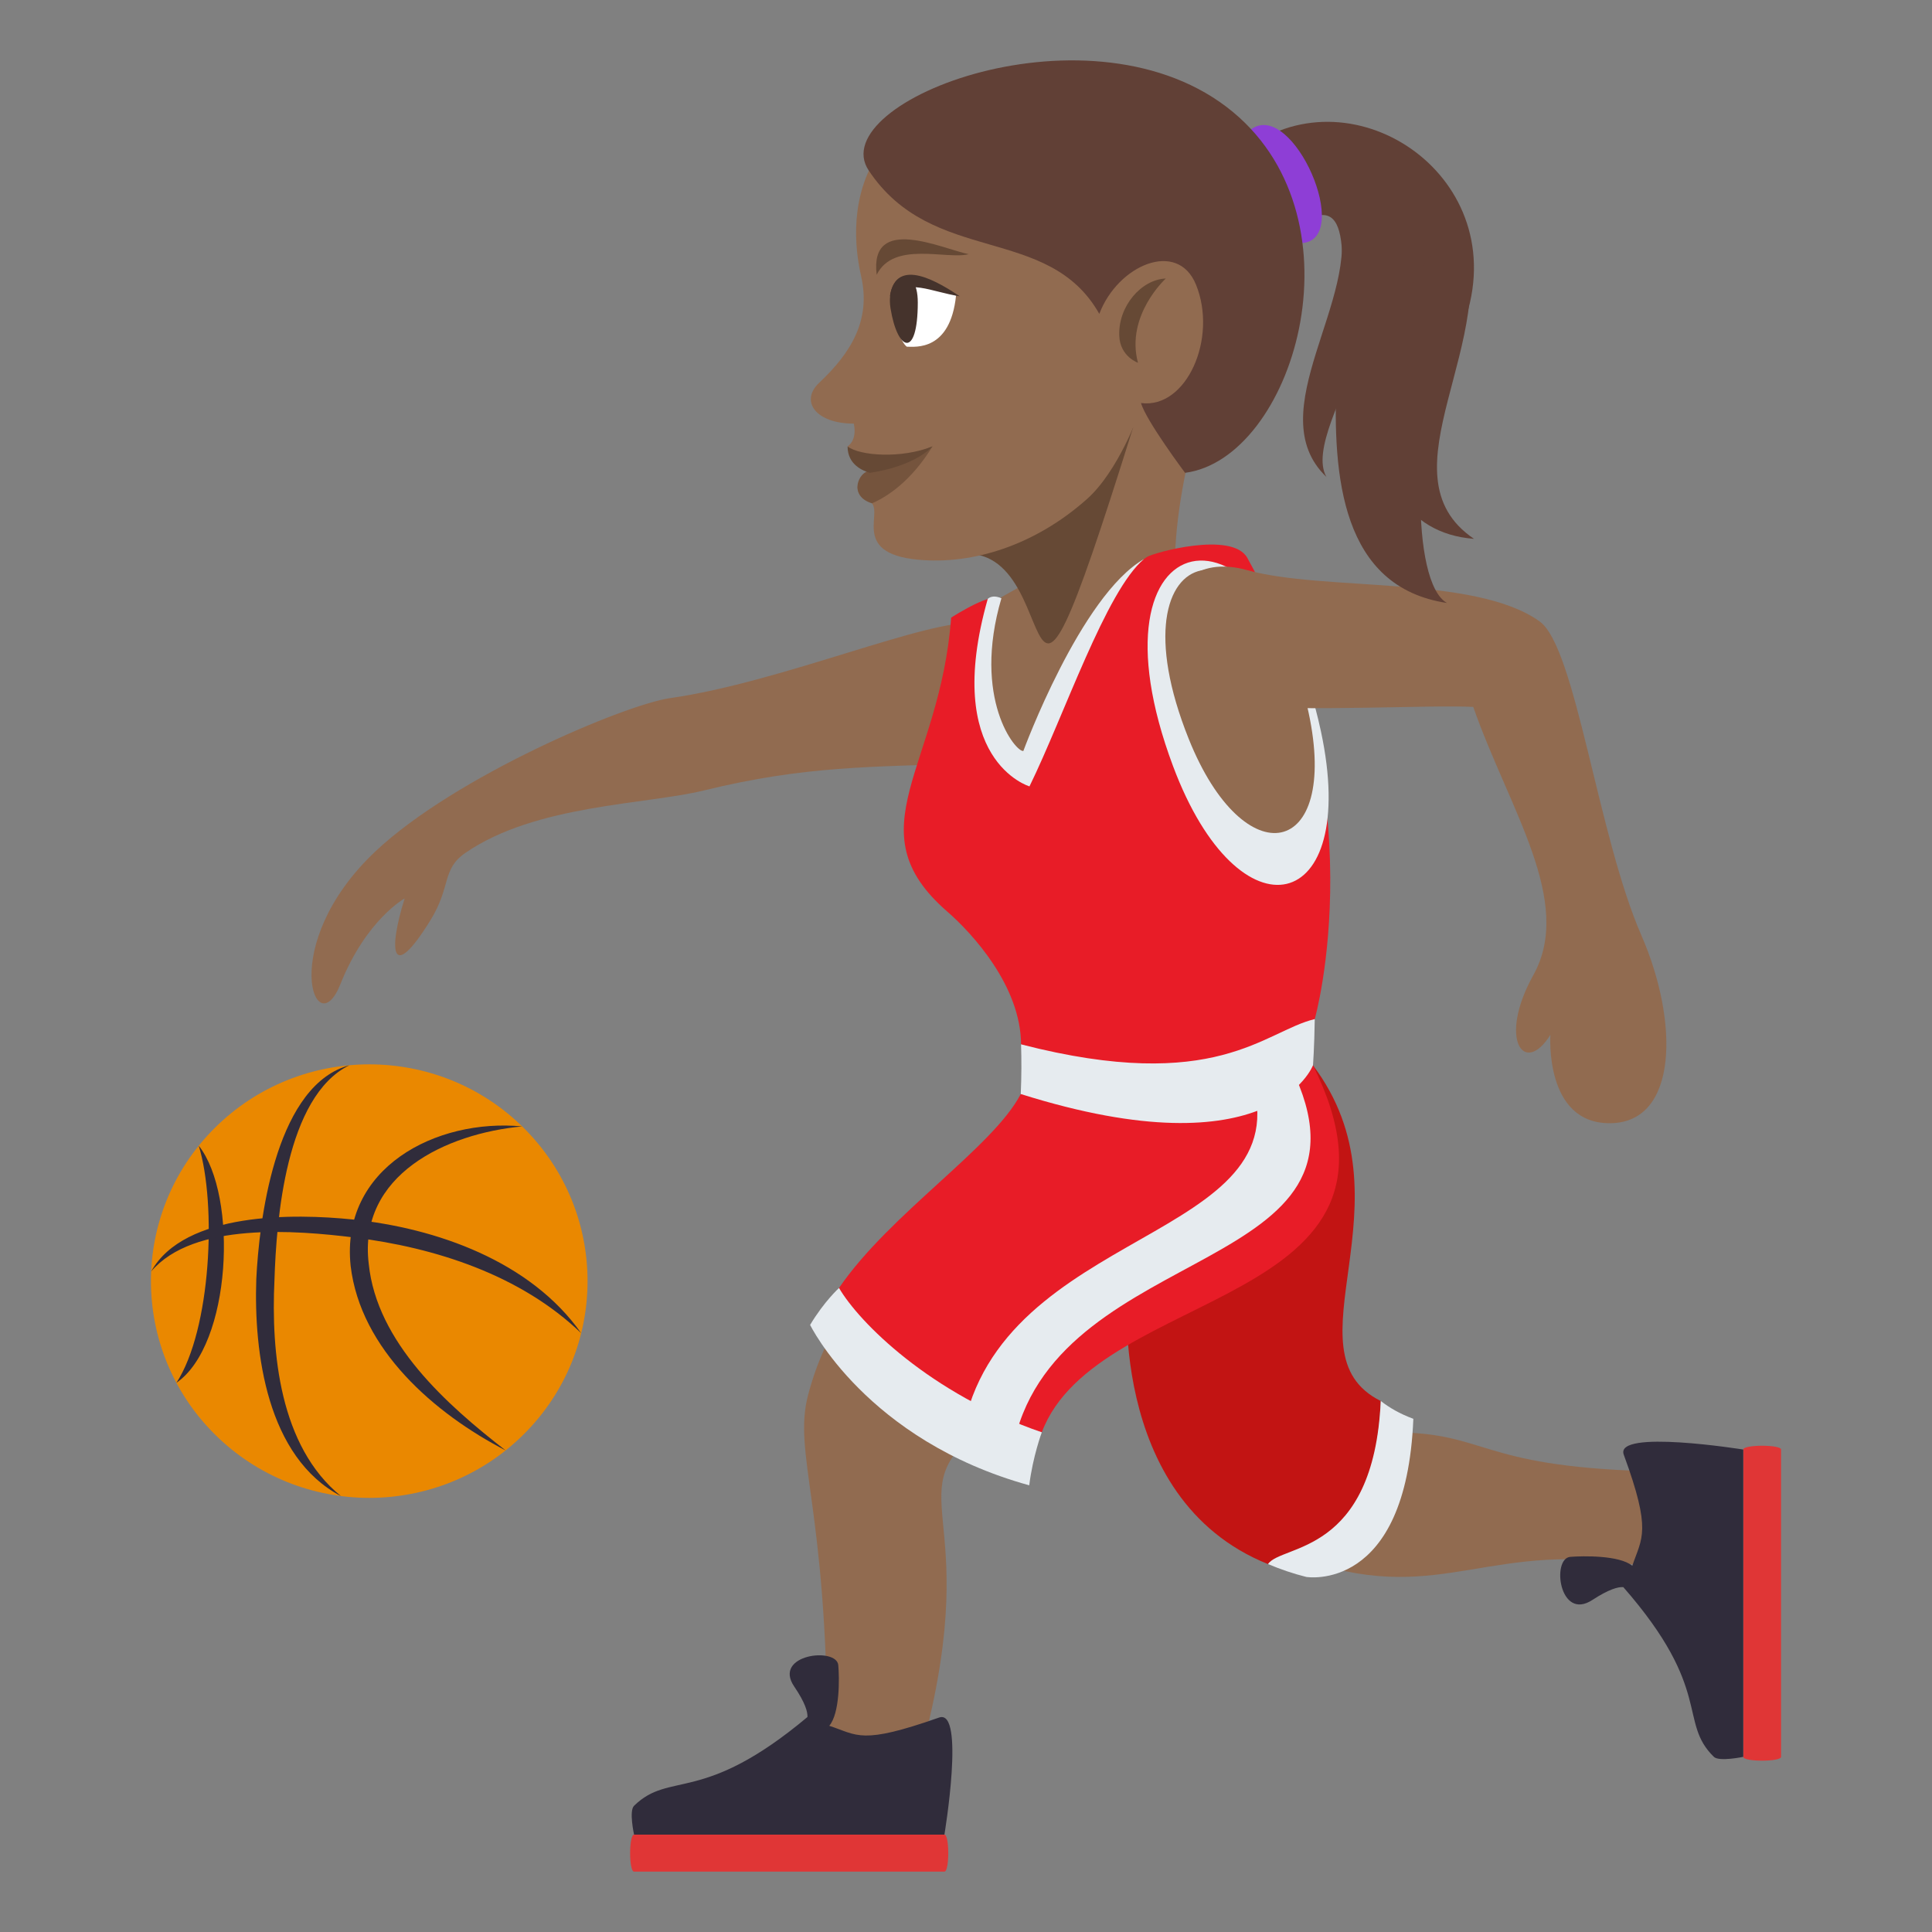<?xml version="1.0" encoding="utf-8"?>
<!-- Generator: Adobe Illustrator 15.0.0, SVG Export Plug-In . SVG Version: 6.00 Build 0)  -->
<!DOCTYPE svg PUBLIC "-//W3C//DTD SVG 1.1//EN" "http://www.w3.org/Graphics/SVG/1.1/DTD/svg11.dtd">
<svg version="1.1" id="Layer_1" xmlns="http://www.w3.org/2000/svg" xmlns:xlink="http://www.w3.org/1999/xlink" x="0px" y="0px"
	 width="64px" height="64px" viewBox="0 0 64 64" enable-background="new 0 0 64 64" xml:space="preserve">
<rect x="0" y="0" width="64" height="64" fill="#808080" stroke="none"/>
<path fill="#916B50" d="M40.04,12.84c0,0-1.542,4.263-1.012,7.407C31.327,23.836,34.146,11.908,40.04,12.84z"/>
<path fill="#EA8800" d="M7.117,47.516c-2.822-2.805-2.822-7.35,0-10.154c2.824-2.805,7.406-2.805,10.23,0
	c2.822,2.805,2.822,7.35,0,10.154C14.523,50.32,9.941,50.32,7.117,47.516z"/>
<path fill="#302C3B" d="M9.092,42.398c0.064-1.992,0.375-6.074,2.479-7.109c-0.086,0.023-0.148,0.043-0.186,0.059
	c-2.293,0.838-2.803,5.131-2.895,7.025c-0.084,2.43,0.348,5.9,2.803,7.186C9.264,47.914,8.977,44.805,9.092,42.398z"/>
<path fill="#302C3B" d="M12.215,41.867c-0.359-2.957,2.578-4.32,5.084-4.553c-2.857-0.273-6.023,1.379-5.684,4.617
	c0.326,2.773,2.781,4.898,5.133,6.115C14.803,46.535,12.482,44.479,12.215,41.867z"/>
<path fill="#302C3B" d="M6.584,37.953c0.596,1.943,0.41,6.09-0.74,7.855C7.668,44.547,7.895,39.615,6.584,37.953z"/>
<path fill="#302C3B" d="M11.662,40.395c-1.881-0.193-5.549-0.262-6.654,1.723c1.406-1.652,4.814-1.359,6.719-1.125
	c2.711,0.336,5.523,1.248,7.525,3.17C17.578,41.783,14.459,40.678,11.662,40.395z"/>
<path fill="#916B50" d="M46.107,47.447c-1.094,0-4.961,3.543-2.693,4.289c4.402,1.447,5.977-0.793,11.086,0.158v-3.162
	C48.92,48.561,49.273,47.447,46.107,47.447z"/>
<path fill="#C21413" d="M37.356,42.439c0,0-0.772,7.195,4.647,9.373c0,0,3.498,0.393,3.736-5.402
	c-3.238-1.619,1.174-6.588-2.246-11.121L37.356,42.439z"/>
<path fill="#E6EBEF" d="M45.74,46.41c-0.24,5.125-3.289,4.738-3.736,5.402c0.412,0.172,0.834,0.318,1.268,0.426
	c0,0,3.309,0.557,3.547-5.238C46.365,46.832,46.025,46.631,45.74,46.41z"/>
<path fill="#E03636" d="M57.748,48.018v10.18c0,0.168,1.252,0.168,1.252,0v-10.18C59,47.85,57.748,47.85,57.748,48.018z"/>
<path fill="#302C3B" d="M53.789,48.188c0.934,2.543,0.6,2.744,0.283,3.68c-0.43-0.352-1.633-0.328-2.055-0.295
	c-0.625,0.053-0.363,2.143,0.732,1.428c0.547-0.357,0.855-0.438,1.025-0.426l0,0c2.986,3.414,1.807,4.455,3,5.623
	c0.174,0.168,0.973,0,0.973,0v-10.18C57.748,48.018,53.477,47.332,53.789,48.188z"/>
<path fill="#916B50" d="M12.428,28.211c2.654-2.506,8.295-4.875,9.766-5.084c3.719-0.529,8.641-2.672,10.152-2.48
	c4.023,0.504,2.834,4.51-0.395,4.643c-3.042,0.125-5.259,0.066-8.625,0.893c-1.925,0.473-5.578,0.465-7.906,2.068
	c-0.795,0.545-0.465,1.109-1.164,2.238c-1.275,2.064-1.414,1.072-0.852-0.727c0,0-1.275,0.699-2.129,2.843
	C10.455,34.666,9.162,31.299,12.428,28.211z"/>
<path fill="#916B50" d="M38.66,18.469c-3.412,9.023-7.193,12.689-6.844,1.934C33.016,20.206,35.518,17.68,38.66,18.469z"/>
<path fill="#916B50" d="M28.533,42.885c0,0-1.137,0.945-1.764,3.326c-0.514,1.957,0.635,3.68,0.635,11.398h3.223
	c1.97-7.693-1.01-8.051,1.97-10.391L28.533,42.885z"/>
<path fill="#E03636" d="M31.285,60.775H21.004c-0.174,0-0.174,1.225,0,1.225h10.281C31.455,62,31.455,60.775,31.285,60.775z"/>
<path fill="#302C3B" d="M31.109,56.896c-2.598,0.912-2.686,0.584-3.639,0.273c0.357-0.42,0.336-1.598,0.299-2.008
	c-0.053-0.613-2.189-0.357-1.457,0.711c0.365,0.539,0.445,0.838,0.436,1.006l0,0c-3.49,2.926-4.551,1.771-5.744,2.941
	c-0.174,0.166,0,0.955,0,0.955h10.281C31.285,60.775,31.982,56.59,31.109,56.896z"/>
<path fill="#E81C27" d="M43.494,35.289l-9.68,0.951c-0.918,1.773-4.333,3.957-6.021,6.426c0,0,0.37,2.936,6.718,4.781
	C36.344,42.564,47.502,43.354,43.494,35.289z"/>
<path fill="#E6EBEF" d="M27.794,42.666c0,0-0.49,0.441-0.958,1.223c0,0,1.864,3.824,7.259,5.314
	c0.119-0.961,0.416-1.756,0.416-1.756C30.804,46.17,28.452,43.797,27.794,42.666z"/>
<path fill="#E6EBEF" d="M42.768,35.357l-1.529-0.199c2.545,5.852-7.438,5.262-9.213,11.68c0,0,0.939,0.688,1.58,0.875
	C35.168,41.061,46.158,42.232,42.768,35.357z"/>
<path fill="#E81C27" d="M41.32,18.483c-0.5-0.906-3.127-0.168-3.328-0.031c-2.008,1.363-3.945,6.73-3.945,6.73
	c-0.246,0.045-2.58-1.24-1.027-5.029c0.375-0.912-1.512,0.307-1.512,0.307c-0.37,4.977-3.255,7.021-0.13,9.736
	c0.84,0.73,2.437,2.476,2.446,4.4c8.322,2.621,9.729-0.838,9.729-0.838S45.666,26.319,41.32,18.483z"/>
<path fill="#E6EBEF" d="M37.896,18.52c-2.105,1.211-3.996,6.357-3.996,6.357c-0.248,0.047-1.705-1.725-0.727-5.059
	c-0.32-0.139-0.453,0.023-0.453,0.023c-1.52,5.354,1.383,6.209,1.383,6.209C35.25,23.706,36.639,19.569,37.896,18.52z"/>
<path fill="#E6EBEF" d="M33.824,34.596c0.016,0.51,0.016,1.051-0.01,1.645c8.324,2.621,9.68-0.951,9.68-0.951
	s0.045-0.568,0.059-1.531C41.883,34.154,40.297,36.262,33.824,34.596z"/>
<path fill="#E6EBEF" d="M43.756,24.219c1.311,6.102-2.709,7.005-4.896,1.164C35.784,17.165,41.967,15.907,43.756,24.219z"/>
<path fill="#916B50" d="M43.348,23.602c1.039,4.834-2.131,5.465-3.97,0.875C36.659,17.692,41.859,16.674,43.348,23.602z"/>
<path fill="#916B50" d="M54.375,30.989c-1.455-3.33-2.172-9.541-3.373-10.404c-2.135-1.531-7.143-0.99-9.688-1.699
	c-3.458-0.961-3.453,4.297-0.693,4.488c2.865,0.203,6.648-0.029,8.182,0.043c1.186,3.389,3.348,6.447,1.99,8.886
	c-1.18,2.121-0.305,3.369,0.566,1.977c0,0-0.207,2.951,1.986,2.928C55.59,37.184,55.623,33.854,54.375,30.989z"/>
<path fill="#614036" d="M47.934,19.975c-1.217-0.672-1.135-6.115,0.041-8.157c2.84-4.932-2.02-9.073-5.787-7.408l1.045,2.905
	C46.721,5.363,40.951,18.924,47.934,19.975z"/>
<path fill="#614036" d="M48.828,17.85c-3.189-2.157,1.021-6.604-0.42-10.445C45.193,9.971,44.172,17.496,48.828,17.85z"/>
<path fill="#614036" d="M43.939,15.799c-0.969-1.705,4.035-7.132,0.396-8.59C45.133,9.859,41.693,13.656,43.939,15.799z"/>
<path fill="#8E3ED6" d="M41.443,4.284c-1.053,0.757-0.437,3.892,1.676,3.768C44.852,7.954,42.834,3.276,41.443,4.284z"/>
<path fill="#664935" d="M31.139,18.532c4.615-1.75,1.967,9.789,6.398-4.377L31.139,18.532z"/>
<path fill="#916B50" d="M35.537,2.626c-6.779,0-7.632,3.799-7.011,6.525c0.33,1.447-0.33,2.534-1.388,3.527
	c-0.651,0.612-0.114,1.355,1.145,1.355c0.122,0.574-0.207,0.752-0.207,0.752s0.933,0.654,0.735,0.876
	c-0.291,0-0.722,0.641-0.029,0.938c0.602,0.256-0.707,1.73,1.65,1.944c1.793,0.164,3.848-0.476,5.572-2.008
	c1.044-0.927,1.724-2.844,1.724-2.844C41.307,13.097,45.748,7.985,35.537,2.626z"/>
<path fill="#664935" d="M37.077,11.127c-0.041-0.984,0.732-1.869,1.542-1.901c0,0-1.342,1.222-0.922,2.791
	C37.697,12.017,37.105,11.813,37.077,11.127z"/>
<path fill="#614036" d="M28.776,5.645c2.113,3.179,5.949,1.761,7.64,4.752c0.612-1.617,2.593-2.469,3.203-0.967
	c0.723,1.775-0.314,4.121-1.822,3.921c0.166,0.583,1.46,2.312,1.46,2.312c3.556-0.463,5.979-8.299,1.593-11.947
	C36.231-0.125,27.258,3.362,28.776,5.645z"/>
<path fill-rule="evenodd" clip-rule="evenodd" fill="#664935" d="M29.041,9.102c-0.247-2.02,2.181-0.857,3.048-0.682
	C31.353,8.608,29.602,7.969,29.041,9.102z"/>
<path fill="#75543D" d="M30.891,14.787c-0.712,1.159-1.506,1.672-2.006,1.886c-0.809-0.247-0.433-1.076-0.059-1.076
	C29.116,15.597,29.646,15.299,30.891,14.787z"/>
<path fill="#664935" d="M30.891,14.787c-0.68,0.708-2.079,0.876-2.079,0.876c-0.207-0.065-0.735-0.254-0.735-0.876
	C28.478,15.103,29.862,15.199,30.891,14.787z"/>
<path fill="#FFFFFF" d="M31.67,9.794c-0.194,1.848-1.353,1.691-1.629,1.691C29.692,11.271,28.617,8.21,31.67,9.794z"/>
<path fill="#45332C" d="M29.5,10.214c0.229,1.426,0.9,1.686,0.903-0.188C30.406,8.65,29.315,9.067,29.5,10.214z"/>
<path fill-rule="evenodd" clip-rule="evenodd" fill="#45332C" d="M29.479,9.815c0.201-1.367,1.671-0.426,2.317,0
	C30.798,9.659,30.11,9.22,29.479,9.815z"/>
</svg>
